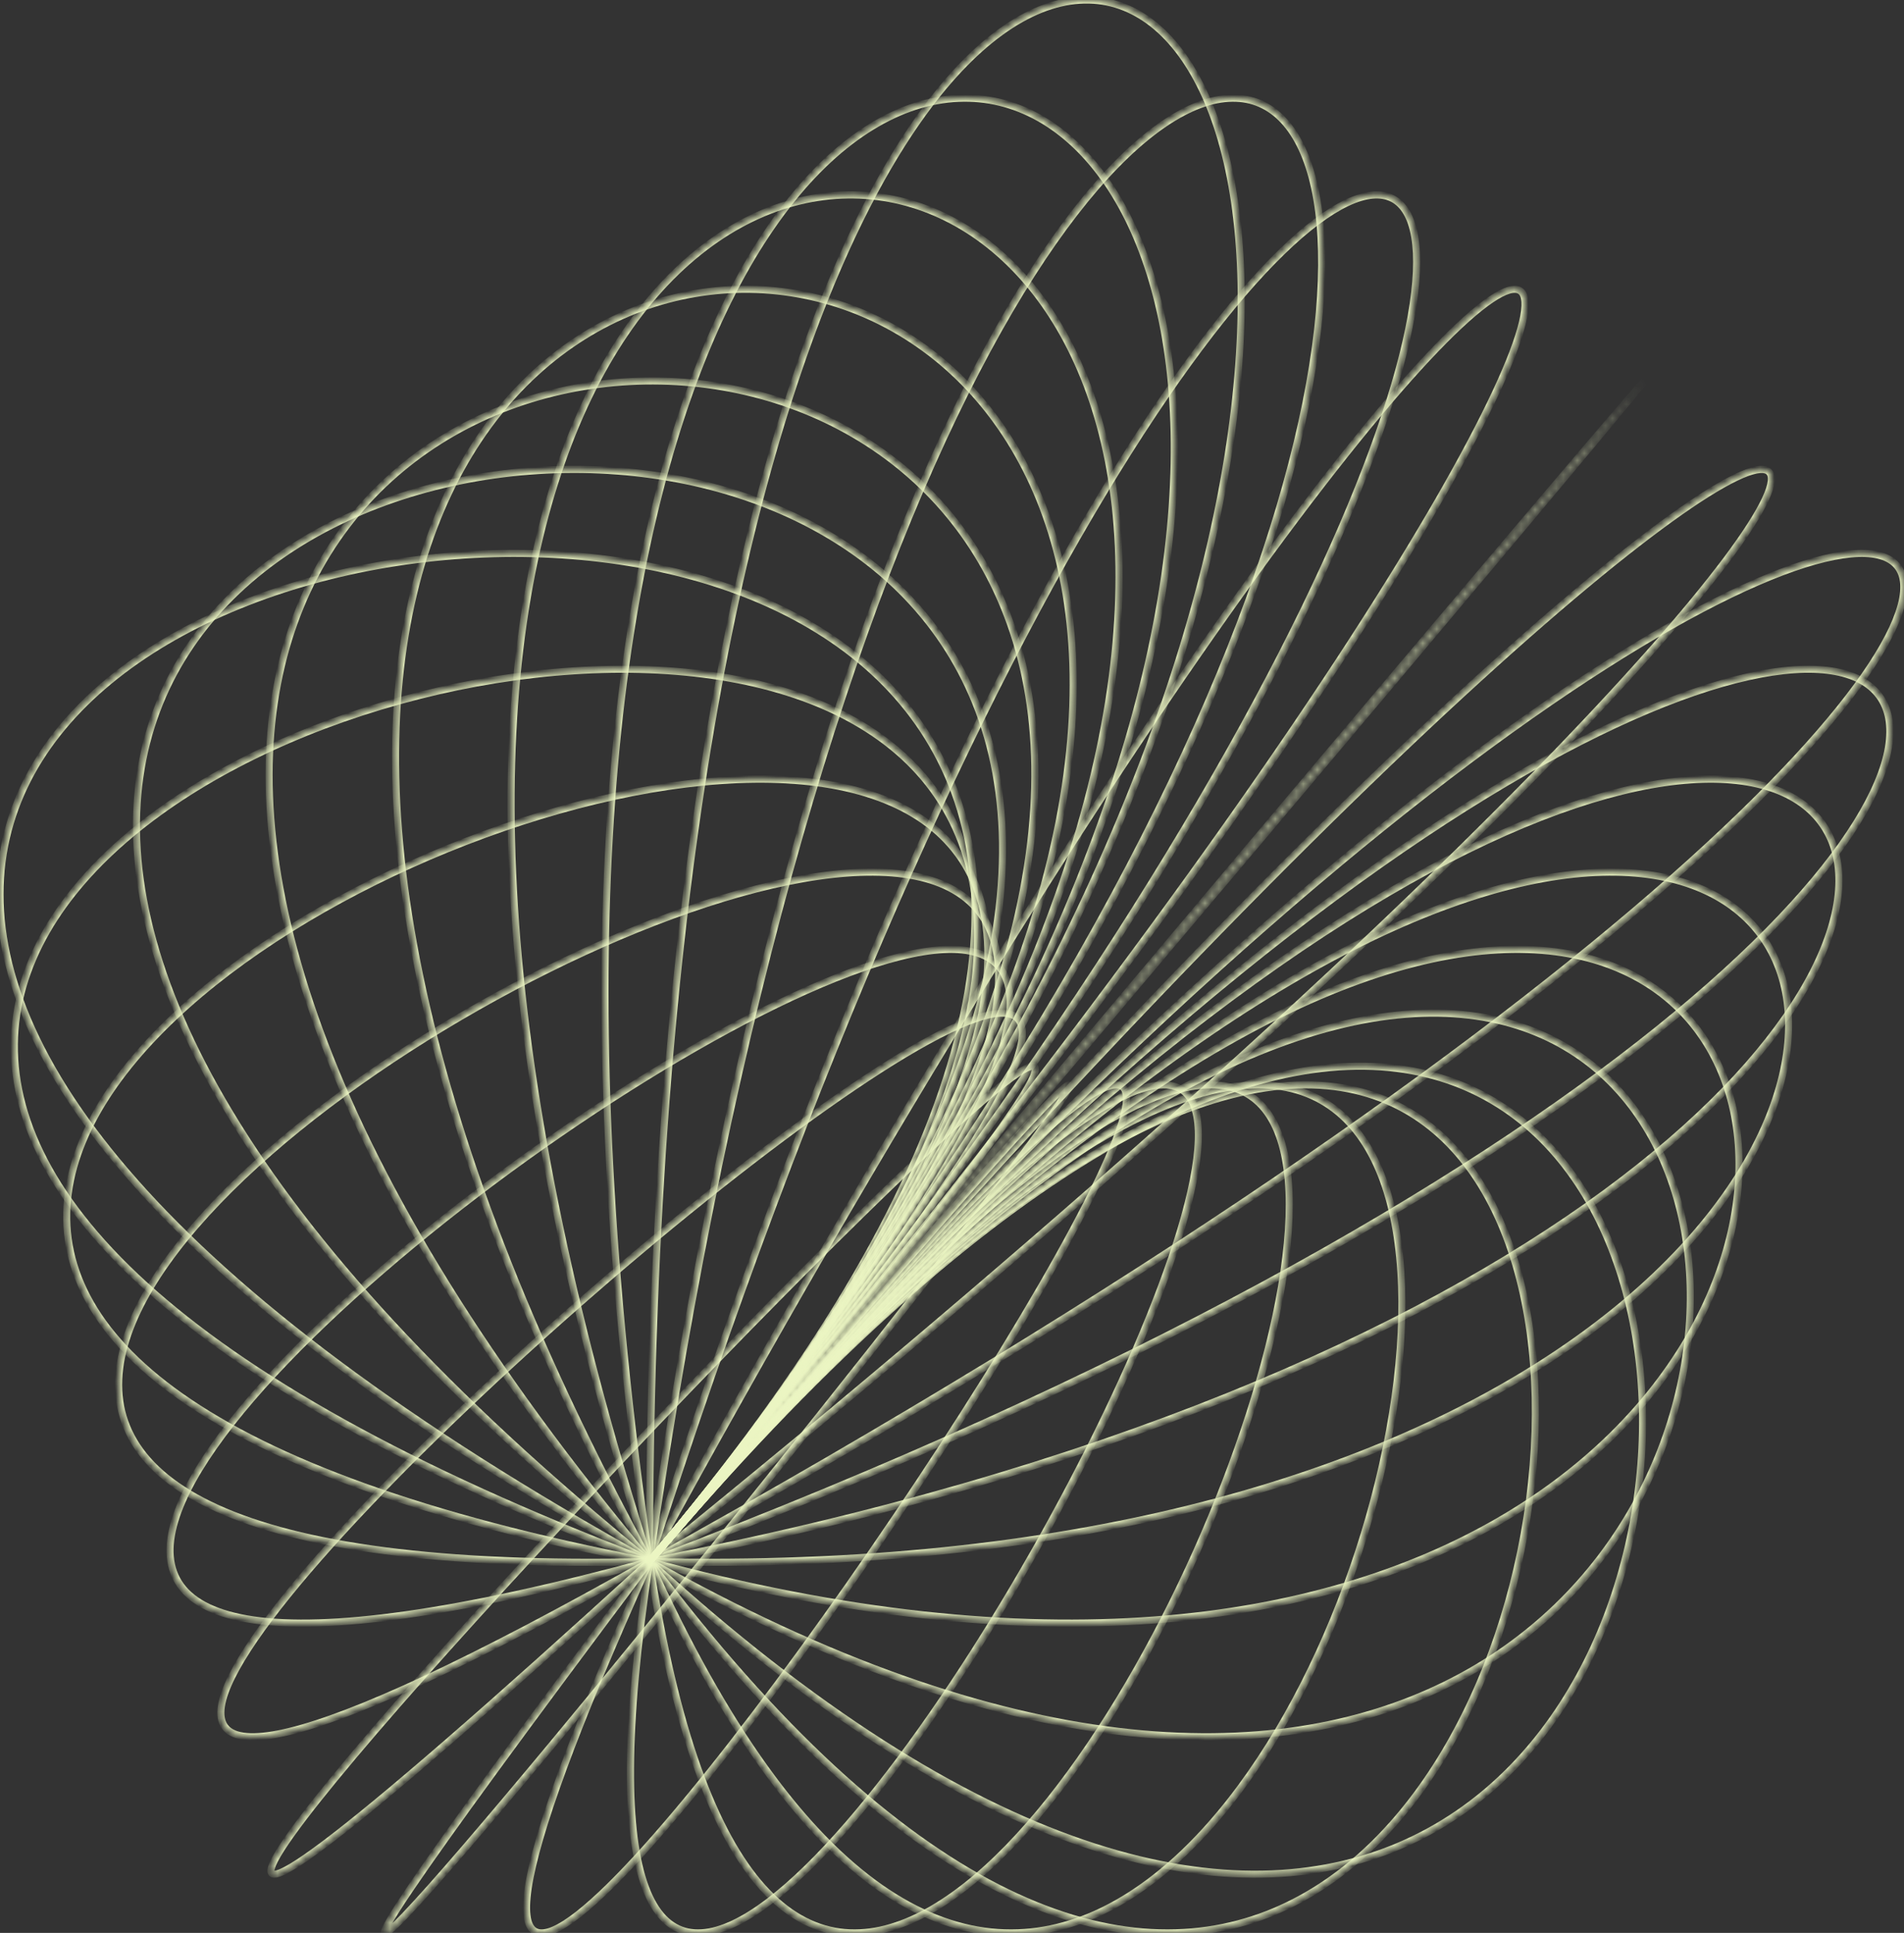 <svg width="271" height="275" viewBox="0 0 271 275" fill="none" xmlns="http://www.w3.org/2000/svg">
<rect x="0" y="0" width="271" height="275" fill="#333333" stroke="none"/>
<mask id="path-1-inside-1_1322_175533" fill="white">
<path d="M92.447 222.168C92.447 -138.946 281.938 -1.271 92.447 222.168V222.168Z"/>
</mask>
<path d="M92.947 222.168C92.947 131.923 104.788 72.895 119.554 38.599C126.939 21.446 135.036 10.528 142.704 4.965C146.534 2.187 150.239 0.757 153.685 0.532C157.125 0.307 160.341 1.279 163.212 3.365C168.975 7.552 173.383 16.261 175.225 28.834C177.064 41.387 176.332 57.713 171.901 77.011C163.04 115.604 139.398 166.033 92.066 221.845L92.829 222.491C140.242 166.583 163.972 116.013 172.876 77.235C177.327 57.847 178.076 41.394 176.214 28.689C174.356 16.003 169.881 6.974 163.8 2.556C160.75 0.34 157.305 -0.707 153.62 -0.466C149.942 -0.225 146.06 1.296 142.117 4.156C134.241 9.869 126.053 20.974 118.635 38.204C103.793 72.675 91.947 131.856 91.947 222.168L92.947 222.168Z" fill="#EBF5C2" mask="url(#path-1-inside-1_1322_175533)"/>
<mask id="path-3-inside-2_1322_175533" fill="white">
<path d="M92.447 222.168C139.467 -104.81 281.938 -1.271 92.447 222.168V222.168Z"/>
</mask>
<path d="M92.942 222.239C104.693 140.527 122.402 85.75 139.375 53.033C147.864 36.67 156.152 25.859 163.39 19.949C170.649 14.022 176.678 13.138 180.845 16.166C182.959 17.702 184.674 20.29 185.851 23.919C187.028 27.545 187.656 32.18 187.618 37.759C187.54 48.916 184.795 63.782 178.529 81.759C165.998 117.707 139.409 166.02 92.066 221.845L92.829 222.491C140.231 166.596 166.893 118.178 179.473 82.088C185.763 64.045 188.539 49.066 188.618 37.766C188.657 32.115 188.022 27.367 186.803 23.61C185.584 19.855 183.771 17.057 181.433 15.357C176.695 11.914 170.125 13.159 162.758 19.175C155.37 25.207 147.006 36.153 138.487 52.573C121.444 85.423 103.712 140.32 91.952 222.097L92.942 222.239Z" fill="#EBF5C2" mask="url(#path-3-inside-2_1322_175533)"/>
<mask id="path-5-inside-3_1322_175533" fill="white">
<path d="M92.447 222.168C186.487 -70.579 281.938 -1.271 92.447 222.168V222.168Z"/>
</mask>
<path d="M92.923 222.321C116.425 149.159 140.008 98.641 159.193 67.507C168.788 51.935 177.27 41.234 184.075 34.973C187.481 31.84 190.441 29.843 192.887 28.891C195.333 27.939 197.179 28.059 198.478 29.003C199.799 29.962 200.709 31.879 201.017 34.872C201.324 37.85 201.023 41.801 200.026 46.688C198.03 56.456 193.268 69.866 185.164 86.518C168.957 119.816 139.419 166.008 92.066 221.845L92.829 222.491C140.221 166.608 169.811 120.347 186.063 86.956C194.187 70.263 198.987 56.769 201.005 46.888C202.014 41.949 202.333 37.888 202.012 34.769C201.692 31.665 200.727 29.4 199.065 28.194C197.381 26.971 195.137 26.942 192.524 27.959C189.913 28.975 186.847 31.064 183.398 34.237C176.497 40.587 167.959 51.374 158.342 66.982C139.103 98.205 115.489 148.803 91.971 222.015L92.923 222.321Z" fill="#EBF5C2" mask="url(#path-5-inside-3_1322_175533)"/>
<mask id="path-7-inside-4_1322_175533" fill="white">
<path d="M92.447 222.168C233.508 -36.443 281.938 -1.271 92.447 222.168V222.168Z"/>
</mask>
<path d="M92.886 222.407C128.144 157.768 157.609 111.496 179.009 81.939C189.711 67.158 198.389 56.568 204.76 49.953C207.949 46.642 210.543 44.345 212.512 43.015C213.499 42.349 214.303 41.944 214.927 41.765C215.557 41.585 215.911 41.66 216.11 41.804C216.313 41.952 216.505 42.281 216.552 42.961C216.598 43.631 216.495 44.55 216.215 45.731C215.657 48.089 214.423 51.376 212.46 55.577C208.539 63.972 201.751 75.936 191.806 91.265C171.918 121.921 139.429 165.996 92.066 221.845L92.829 222.491C140.211 166.62 172.728 122.51 192.645 91.81C202.602 76.462 209.417 64.455 213.366 56C215.339 51.776 216.607 48.418 217.188 45.962C217.479 44.736 217.605 43.706 217.549 42.892C217.494 42.088 217.251 41.397 216.698 40.995C216.14 40.59 215.415 40.585 214.652 40.804C213.882 41.024 212.978 41.494 211.953 42.187C209.897 43.575 207.246 45.931 204.04 49.259C197.622 55.922 188.914 66.554 178.199 81.352C156.767 110.953 127.281 157.263 92.008 221.929L92.886 222.407Z" fill="#EBF5C2" mask="url(#path-7-inside-4_1322_175533)"/>
<mask id="path-9-inside-5_1322_175533" fill="white">
<path d="M92.447 222.168C280.528 -2.306 281.938 -1.271 92.447 222.168V222.168Z"/>
</mask>
<path d="M92.831 222.489C139.85 166.371 175.203 124.347 198.823 96.37C210.633 82.38 219.509 71.903 225.444 64.932C228.411 61.446 230.643 58.837 232.138 57.104C232.885 56.237 233.448 55.591 233.825 55.164C234.014 54.95 234.155 54.793 234.248 54.692C234.296 54.641 234.327 54.609 234.344 54.592C234.354 54.582 234.351 54.586 234.34 54.595C234.332 54.601 234.3 54.624 234.278 54.637C234.219 54.665 233.939 54.691 233.741 54.604C233.589 54.422 233.545 54.115 233.563 54.044C233.573 54.018 233.59 53.98 233.596 53.97C233.603 53.956 233.607 53.952 233.599 53.963C233.586 53.982 233.56 54.018 233.518 54.073C233.435 54.181 233.305 54.346 233.127 54.568C232.771 55.011 232.23 55.673 231.503 56.555C230.05 58.319 227.859 60.957 224.927 64.469C219.064 71.493 210.243 82.011 198.455 96.016C174.879 124.026 139.438 165.985 92.066 221.845L92.829 222.491C140.202 166.631 175.643 124.671 199.22 96.66C211.008 82.654 219.831 72.135 225.695 65.11C228.627 61.597 230.82 58.957 232.275 57.191C233.002 56.308 233.546 55.642 233.906 55.194C234.086 54.971 234.221 54.799 234.312 54.68C234.356 54.622 234.394 54.572 234.422 54.532C234.434 54.514 234.452 54.487 234.468 54.458C234.478 54.44 234.499 54.396 234.51 54.365C234.53 54.289 234.486 53.98 234.332 53.797C234.133 53.709 233.85 53.736 233.786 53.766C233.76 53.782 233.723 53.808 233.708 53.82C233.682 53.841 233.659 53.863 233.643 53.879C233.609 53.913 233.565 53.959 233.515 54.013C233.413 54.122 233.266 54.286 233.076 54.501C232.694 54.933 232.129 55.583 231.38 56.451C229.883 58.186 227.65 60.797 224.682 64.284C218.746 71.257 209.869 81.735 198.059 95.724C174.438 123.703 139.084 165.728 92.064 221.847L92.831 222.489Z" fill="#EBF5C2" mask="url(#path-9-inside-5_1322_175533)"/>
<mask id="path-11-inside-6_1322_175533" fill="white">
<path d="M92.447 222.168C327.548 31.925 281.938 -1.271 92.447 222.168V222.168Z"/>
</mask>
<path d="M92.762 222.557C151.547 174.988 192.793 137.229 218.635 110.838C231.554 97.644 240.631 87.282 246.126 79.95C248.871 76.288 250.738 73.361 251.739 71.203C252.238 70.128 252.539 69.209 252.61 68.465C252.68 67.724 252.525 67.042 251.963 66.633C251.435 66.248 250.694 66.222 249.888 66.377C249.061 66.536 248.047 66.909 246.86 67.478C244.483 68.619 241.322 70.592 237.417 73.409C229.601 79.047 218.742 88.11 205.109 100.785C177.842 126.138 139.448 165.974 92.066 221.845L92.829 222.491C140.192 166.643 178.558 126.838 205.79 101.518C219.408 88.856 230.233 79.825 238.002 74.221C241.888 71.417 244.994 69.483 247.293 68.38C248.444 67.828 249.37 67.495 250.077 67.359C250.804 67.219 251.191 67.307 251.375 67.441C251.525 67.551 251.669 67.792 251.614 68.371C251.559 68.948 251.313 69.747 250.832 70.782C249.875 72.845 248.058 75.706 245.326 79.35C239.869 86.632 230.826 96.958 217.92 110.138C192.113 136.495 150.898 174.227 92.133 221.779L92.762 222.557Z" fill="#EBF5C2" mask="url(#path-11-inside-6_1322_175533)"/>
<mask id="path-13-inside-7_1322_175533" fill="white">
<path d="M92.447 222.168C374.568 66.061 281.938 -1.271 92.447 222.168V222.168Z"/>
</mask>
<path d="M92.689 222.606C163.24 183.568 210.381 150.069 238.445 125.264C252.473 112.865 261.755 102.62 266.807 94.926C269.33 91.084 270.823 87.841 271.304 85.261C271.786 82.67 271.258 80.642 269.596 79.434C267.985 78.263 265.449 77.975 262.19 78.461C258.909 78.949 254.79 80.238 249.908 82.357C240.141 86.598 227.245 94.201 211.766 105.549C180.805 128.246 139.458 165.962 92.066 221.845L92.829 222.491C140.182 166.654 181.473 128.997 212.358 106.355C227.802 95.033 240.631 87.475 250.306 83.275C255.145 81.173 259.176 79.921 262.338 79.45C265.522 78.975 267.723 79.309 269.008 80.243C270.24 81.138 270.764 82.698 270.321 85.078C269.876 87.467 268.465 90.579 265.971 94.377C260.99 101.964 251.783 112.14 237.783 124.515C209.79 149.257 162.715 182.715 92.205 221.731L92.689 222.606Z" fill="#EBF5C2" mask="url(#path-13-inside-7_1322_175533)"/>
<mask id="path-15-inside-8_1322_175533" fill="white">
<path d="M92.447 222.168C369.678 117.125 281.938 -1.271 92.447 222.168V222.168Z"/>
</mask>
<path d="M92.624 222.636C161.965 196.362 208.513 169.244 236.365 146.821C250.287 135.613 259.559 125.561 264.665 117.356C267.217 113.255 268.743 109.591 269.275 106.459C269.806 103.322 269.345 100.68 267.87 98.689C266.396 96.701 263.974 95.448 260.76 94.954C257.548 94.462 253.505 94.721 248.709 95.792C239.115 97.935 226.41 103.351 211.113 112.706C180.515 131.422 139.462 165.957 92.066 221.845L92.829 222.491C140.178 166.659 181.152 132.204 211.635 113.559C226.88 104.235 239.48 98.878 248.927 96.768C253.651 95.713 257.561 95.475 260.609 95.943C263.654 96.41 265.798 97.573 267.066 99.285C268.333 100.994 268.79 103.336 268.289 106.291C267.787 109.252 266.328 112.791 263.816 116.828C258.792 124.901 249.614 134.871 235.737 146.042C207.991 168.38 161.545 195.452 92.27 221.7L92.624 222.636Z" fill="#EBF5C2" mask="url(#path-15-inside-8_1322_175533)"/>
<mask id="path-17-inside-9_1322_175533" fill="white">
<path d="M92.447 222.168C351.716 172.421 281.938 -1.271 92.447 222.168V222.168Z"/>
</mask>
<path d="M92.541 222.659C157.411 210.212 201.738 190.006 228.769 170.163C242.283 160.243 251.491 150.401 256.775 141.65C262.048 132.917 263.463 125.179 261.196 119.537C258.912 113.851 252.985 110.503 244.09 110.36C235.196 110.217 223.234 113.262 208.627 120.46C179.406 134.862 139.464 165.955 92.066 221.845L92.829 222.491C140.176 166.661 180.015 135.676 209.069 121.357C223.601 114.196 235.4 111.22 244.073 111.36C252.745 111.5 258.191 114.739 260.268 119.909C262.363 125.123 261.126 132.509 255.919 141.133C250.723 149.739 241.621 159.489 228.178 169.357C201.295 189.09 157.118 209.25 92.353 221.677L92.541 222.659Z" fill="#EBF5C2" mask="url(#path-17-inside-9_1322_175533)"/>
<mask id="path-19-inside-10_1322_175533" fill="white">
<path d="M92.447 222.168C333.754 227.716 281.938 -1.272 92.447 222.168V222.168Z"/>
</mask>
<path d="M92.436 222.668C152.838 224.057 194.951 210.77 221.171 193.505C234.28 184.873 243.424 175.241 248.885 165.945C254.343 156.654 256.14 147.665 254.484 140.348C252.823 133.007 247.699 127.419 239.489 124.961C231.303 122.509 220.078 123.173 206.152 128.214C178.3 138.297 139.464 165.955 92.066 221.844L92.829 222.491C140.176 166.661 178.876 139.152 206.493 129.155C220.302 124.156 231.294 123.551 239.202 125.919C247.086 128.279 251.932 133.599 253.509 140.569C255.092 147.564 253.396 156.292 248.023 165.438C242.653 174.579 233.627 184.106 220.621 192.67C194.61 209.797 152.711 223.053 92.459 221.668L92.436 222.668Z" fill="#EBF5C2" mask="url(#path-19-inside-10_1322_175533)"/>
<mask id="path-21-inside-11_1322_175533" fill="white">
<path d="M92.447 222.168C315.793 283.012 281.938 -1.271 92.447 222.168V222.168Z"/>
</mask>
<path d="M92.316 222.651C148.241 237.886 188.148 231.538 213.568 216.849C238.974 202.168 249.902 179.145 247.757 161.136C246.684 152.125 242.332 144.368 234.879 139.599C227.429 134.832 216.948 133.092 203.691 135.973C177.196 141.728 139.461 165.959 92.066 221.845L92.829 222.492C140.179 166.658 177.735 142.635 203.903 136.95C216.976 134.11 227.17 135.853 234.34 140.441C241.507 145.027 245.722 152.498 246.764 161.254C248.852 178.781 238.209 201.455 213.068 215.983C187.942 230.502 148.326 236.873 92.579 221.686L92.316 222.651Z" fill="#EBF5C2" mask="url(#path-21-inside-11_1322_175533)"/>
<mask id="path-23-inside-12_1322_175533" fill="white">
<path d="M92.447 222.168C297.831 338.214 281.938 -1.271 92.447 222.168V222.168Z"/>
</mask>
<path d="M92.201 222.604C143.626 251.66 181.326 252.27 205.961 240.153C230.587 228.04 242.026 203.27 241.025 181.872C240.524 171.171 236.909 161.278 230.237 154.231C223.554 147.175 213.842 143.013 201.243 143.725C188.658 144.435 173.209 150.004 154.995 162.363C136.778 174.723 115.772 193.892 92.066 221.845L92.829 222.492C116.496 194.585 137.437 175.485 155.557 163.19C173.68 150.893 188.955 145.42 201.299 144.723C213.628 144.027 223.046 148.092 229.511 154.919C235.985 161.756 239.534 171.403 240.026 181.919C241.011 202.957 229.757 227.335 205.52 239.255C181.293 251.171 143.96 250.7 92.693 221.733L92.201 222.604Z" fill="#EBF5C2" mask="url(#path-23-inside-12_1322_175533)"/>
<mask id="path-25-inside-13_1322_175533" fill="white">
<path d="M92.447 222.168C279.869 393.51 281.938 -1.271 92.447 222.168V222.168Z"/>
</mask>
<path d="M92.11 222.537C139.01 265.413 174.485 273.03 198.349 263.496C222.194 253.969 234.16 227.429 234.29 202.634C234.355 190.224 231.459 178.195 225.56 168.887C219.654 159.569 210.736 152.98 198.806 151.504C186.893 150.029 172.046 153.66 154.277 164.619C136.505 175.58 115.773 193.891 92.066 221.845L92.829 222.492C116.495 194.586 137.149 176.357 154.802 165.47C172.456 154.582 187.073 151.059 198.684 152.496C210.278 153.931 218.948 160.322 224.715 169.423C230.49 178.534 233.354 190.365 233.29 202.629C233.161 227.182 221.311 253.245 197.978 262.568C174.662 271.883 139.596 264.594 92.785 221.799L92.11 222.537Z" fill="#EBF5C2" mask="url(#path-25-inside-13_1322_175533)"/>
<mask id="path-27-inside-14_1322_175533" fill="white">
<path d="M92.447 222.168C237.739 415.609 281.938 -1.271 92.447 222.168V222.168Z"/>
</mask>
<path d="M92.047 222.468C110.234 246.682 126.87 261.39 141.706 268.987C156.555 276.592 169.609 277.075 180.57 272.821C191.516 268.573 200.303 259.629 206.693 248.511C213.085 237.39 217.1 224.059 218.488 210.971C219.875 197.886 218.64 185.006 214.492 174.794C210.342 164.574 203.252 156.986 192.932 154.62C182.633 152.259 169.244 155.129 152.547 165.526C135.843 175.927 115.77 193.894 92.066 221.845L92.829 222.491C116.497 194.582 136.494 176.7 153.075 166.375C169.663 156.046 182.774 153.317 192.709 155.594C202.622 157.867 209.499 165.157 213.566 175.17C217.635 185.19 218.869 197.895 217.494 210.866C216.119 223.833 212.141 237.026 205.826 248.012C199.511 259.001 190.878 267.748 180.209 271.888C169.555 276.023 156.799 275.593 142.162 268.097C127.511 260.594 110.984 246.015 92.847 221.868L92.047 222.468Z" fill="#EBF5C2" mask="url(#path-27-inside-14_1322_175533)"/>
<mask id="path-29-inside-15_1322_175533" fill="white">
<path d="M92.447 222.168C179.623 415.609 281.938 -1.271 92.447 222.168V222.168Z"/>
</mask>
<path d="M91.991 222.373C102.904 246.588 114.084 261.326 124.961 268.952C130.406 272.768 135.78 274.806 141.005 275.35C146.231 275.894 151.281 274.94 156.074 272.812C165.648 268.56 174.197 259.622 181.144 248.527C188.096 237.423 193.474 224.11 196.683 211.038C199.89 197.97 200.939 185.104 199.198 174.898C197.46 164.704 192.906 157.027 184.79 154.628C180.749 153.433 175.883 153.569 170.139 155.294C164.396 157.019 157.756 160.338 150.145 165.538C134.926 175.936 115.765 193.899 92.066 221.845L92.829 222.491C116.502 194.577 135.595 176.69 150.71 166.363C158.266 161.201 164.812 157.938 170.427 156.252C176.039 154.566 180.7 154.462 184.506 155.587C192.082 157.826 196.501 165.027 198.212 175.066C199.922 185.092 198.899 197.812 195.711 210.799C192.525 223.781 187.186 236.993 180.296 247.996C173.402 259.008 164.986 267.76 155.669 271.898C151.016 273.964 146.141 274.879 141.109 274.355C136.076 273.832 130.861 271.866 125.535 268.133C114.872 260.658 103.785 246.108 92.903 221.963L91.991 222.373Z" fill="#EBF5C2" mask="url(#path-29-inside-15_1322_175533)"/>
<mask id="path-31-inside-16_1322_175533" fill="white">
<path d="M92.447 222.168C121.506 415.609 281.938 -1.271 92.447 222.168V222.168Z"/>
</mask>
<path d="M91.953 222.242C93.772 234.353 96.108 244.093 98.847 251.759C101.585 259.423 104.734 265.037 108.191 268.877C111.654 272.723 115.433 274.795 119.407 275.348C123.375 275.9 127.479 274.929 131.584 272.798C135.687 270.669 139.814 267.371 143.848 263.229C147.884 259.086 151.838 254.087 155.594 248.542C163.107 237.453 169.845 224.156 174.87 211.098C179.893 198.045 183.217 185.199 183.88 175.014C184.212 169.924 183.881 165.464 182.742 161.966C181.6 158.46 179.63 155.878 176.667 154.645C173.718 153.419 169.893 153.575 165.132 155.303C160.367 157.032 154.608 160.355 147.742 165.552C134.008 175.947 115.761 193.904 92.066 221.845L92.829 222.491C116.506 194.572 134.697 176.679 148.345 166.349C155.17 161.184 160.839 157.925 165.473 156.243C170.111 154.56 173.656 154.476 176.283 155.569C178.897 156.656 180.709 158.953 181.791 162.275C182.876 165.606 183.21 169.924 182.883 174.949C182.228 184.996 178.94 197.737 173.937 210.739C168.935 223.736 162.231 236.963 154.767 247.981C151.035 253.49 147.117 258.44 143.132 262.531C139.145 266.625 135.102 269.846 131.123 271.911C127.145 273.975 123.252 274.873 119.545 274.357C115.844 273.843 112.269 271.912 108.934 268.208C105.593 264.497 102.501 259.014 99.789 251.423C97.078 243.835 94.755 234.163 92.942 222.094L91.953 222.242Z" fill="#EBF5C2" mask="url(#path-31-inside-16_1322_175533)"/>
<mask id="path-33-inside-17_1322_175533" fill="white">
<path d="M92.447 222.168C63.388 415.609 281.938 -1.271 92.447 222.168V222.168Z"/>
</mask>
<path d="M91.952 222.094C90.134 234.198 89.282 243.929 89.24 251.589C89.219 255.419 89.4 258.736 89.767 261.575C90.133 264.414 90.684 266.784 91.408 268.717C92.131 270.65 93.031 272.16 94.101 273.261C95.176 274.368 96.416 275.054 97.792 275.342C99.163 275.629 100.642 275.516 102.197 275.071C103.751 274.625 105.392 273.844 107.1 272.779C110.512 270.649 114.233 267.355 118.102 263.222C121.974 259.086 126.008 254.094 130.044 248.556C138.117 237.479 146.213 224.196 153.052 211.151C159.889 198.108 165.481 185.284 168.536 175.126C170.062 170.05 170.964 165.613 171.06 162.134C171.108 160.395 170.955 158.871 170.563 157.619C170.171 156.363 169.529 155.357 168.589 154.698C167.647 154.037 166.46 153.762 165.05 153.867C163.647 153.971 162.005 154.451 160.113 155.319C156.332 157.052 151.457 160.377 145.336 165.569C133.089 175.959 115.757 193.908 92.065 221.845L92.828 222.491C116.509 194.568 133.799 176.668 145.983 166.332C152.078 161.161 156.871 157.905 160.53 156.228C162.359 155.389 163.881 154.957 165.124 154.864C166.361 154.772 167.304 155.018 168.015 155.516C168.728 156.016 169.263 156.81 169.609 157.918C169.957 159.029 170.107 160.432 170.06 162.107C169.968 165.457 169.094 169.797 167.578 174.838C164.549 184.912 158.988 197.674 152.166 210.686C145.346 223.696 137.275 236.936 129.236 247.967C125.217 253.482 121.209 258.44 117.372 262.539C113.532 266.64 109.879 269.866 106.57 271.93C104.917 272.962 103.361 273.697 101.922 274.109C100.483 274.522 99.172 274.61 97.997 274.363C96.827 274.118 95.763 273.536 94.818 272.564C93.87 271.588 93.034 270.209 92.344 268.367C91.655 266.525 91.118 264.234 90.758 261.447C90.399 258.662 90.219 255.391 90.24 251.594C90.281 243.999 91.127 234.318 92.941 222.242L91.952 222.094Z" fill="#EBF5C2" mask="url(#path-33-inside-17_1322_175533)"/>
<mask id="path-35-inside-18_1322_175533" fill="white">
<path d="M92.446 222.168C5.271 415.609 281.937 -1.271 92.446 222.168V222.168Z"/>
</mask>
<path d="M91.99 221.963C86.539 234.059 82.507 243.776 79.693 251.418C78.286 255.24 77.182 258.545 76.358 261.371C75.534 264.196 74.987 266.55 74.695 268.467C74.549 269.426 74.467 270.28 74.446 271.032C74.426 271.783 74.468 272.441 74.574 273.005C74.68 273.568 74.853 274.053 75.108 274.445C75.236 274.641 75.384 274.815 75.554 274.962C75.724 275.108 75.912 275.226 76.117 275.313C76.527 275.487 76.982 275.532 77.458 275.479C77.933 275.427 78.442 275.278 78.976 275.05C79.512 274.822 80.085 274.512 80.692 274.127C81.299 273.742 81.945 273.28 82.624 272.748C83.984 271.685 85.49 270.332 87.118 268.732C88.747 267.131 90.502 265.279 92.356 263.214C96.064 259.086 100.178 254.102 104.494 248.569C113.127 237.503 122.58 224.231 131.231 211.195C139.882 198.16 147.737 185.353 153.173 175.218C155.891 170.152 158.01 165.742 159.321 162.299C159.976 160.578 160.436 159.083 160.665 157.86C160.779 157.248 160.838 156.693 160.831 156.205C160.824 155.719 160.752 155.276 160.585 154.903C160.501 154.715 160.392 154.542 160.253 154.393C160.114 154.243 159.951 154.122 159.765 154.032C159.394 153.853 158.965 153.812 158.507 153.869C158.049 153.926 157.537 154.083 156.974 154.328C156.408 154.573 155.776 154.913 155.077 155.348C153.678 156.219 151.984 157.484 149.972 159.176C147.958 160.869 145.619 162.995 142.928 165.591C137.547 170.783 130.753 177.863 122.345 187.136C113.936 196.409 103.91 207.877 92.065 221.845L92.827 222.491C104.668 208.529 114.687 197.07 123.086 187.807C131.486 178.544 138.263 171.481 143.622 166.31C146.302 163.725 148.624 161.615 150.616 159.941C152.608 158.266 154.262 157.033 155.605 156.198C156.276 155.78 156.863 155.466 157.372 155.245C157.882 155.024 158.298 154.903 158.63 154.862C158.962 154.821 159.183 154.861 159.33 154.932C159.403 154.968 159.465 155.014 159.52 155.073C159.575 155.132 159.627 155.209 159.672 155.311C159.765 155.518 159.825 155.814 159.831 156.219C159.837 156.621 159.788 157.107 159.682 157.677C159.468 158.817 159.032 160.249 158.387 161.943C157.098 165.328 155.001 169.695 152.292 174.745C146.876 184.843 139.039 197.622 130.398 210.642C121.758 223.661 112.32 236.912 103.706 247.954C99.399 253.475 95.3 258.44 91.612 262.546C89.768 264.599 88.028 266.436 86.418 268.018C84.806 269.602 83.328 270.927 82.008 271.961C81.348 272.477 80.73 272.919 80.157 273.282C79.583 273.646 79.058 273.929 78.585 274.13C78.11 274.332 77.699 274.447 77.349 274.485C77.001 274.524 76.726 274.485 76.508 274.392C76.399 274.346 76.299 274.284 76.207 274.205C76.115 274.125 76.027 274.025 75.946 273.9C75.783 273.648 75.646 273.296 75.556 272.82C75.467 272.345 75.427 271.762 75.446 271.059C75.465 270.358 75.543 269.546 75.684 268.617C75.966 266.759 76.501 264.451 77.318 261.651C78.134 258.853 79.23 255.57 80.631 251.764C83.434 244.152 87.456 234.457 92.902 222.373L91.99 221.963Z" fill="#EBF5C2" mask="url(#path-35-inside-18_1322_175533)"/>
<mask id="path-37-inside-19_1322_175533" fill="white">
<path d="M92.446 222.168C-52.846 415.609 281.937 -1.271 92.446 222.168V222.168Z"/>
</mask>
<path d="M92.046 221.868C82.964 233.959 75.757 243.667 70.18 251.296C67.392 255.111 65.01 258.407 63.006 261.221C61.001 264.035 59.372 266.37 58.089 268.261C57.448 269.207 56.892 270.043 56.419 270.774C55.946 271.504 55.554 272.131 55.241 272.657C55.084 272.921 54.946 273.16 54.828 273.375C54.709 273.591 54.608 273.784 54.525 273.955C54.484 274.041 54.447 274.122 54.414 274.198C54.381 274.274 54.352 274.346 54.328 274.414C54.304 274.482 54.282 274.549 54.266 274.614C54.259 274.645 54.25 274.684 54.245 274.714C54.24 274.745 54.235 274.789 54.232 274.819C54.23 274.852 54.231 274.904 54.233 274.938C54.236 274.976 54.248 275.041 54.259 275.08C54.274 275.123 54.31 275.201 54.336 275.243C54.369 275.288 54.44 275.36 54.484 275.394C54.531 275.424 54.62 275.465 54.67 275.48C54.716 275.491 54.795 275.5 54.838 275.5C54.876 275.499 54.936 275.492 54.971 275.485C55.002 275.478 55.049 275.465 55.079 275.454C55.107 275.444 55.146 275.429 55.174 275.416C55.201 275.404 55.235 275.386 55.263 275.372C55.32 275.34 55.378 275.304 55.437 275.265C55.495 275.226 55.557 275.182 55.62 275.134C55.684 275.086 55.75 275.033 55.819 274.976C55.958 274.862 56.111 274.728 56.277 274.576C56.444 274.424 56.625 274.253 56.819 274.063C57.209 273.683 57.657 273.227 58.16 272.7C59.164 271.645 60.391 270.301 61.809 268.707C63.227 267.113 64.838 265.266 66.61 263.206C70.155 259.086 74.348 254.109 78.945 248.581C88.138 237.525 98.947 224.261 109.41 211.232C119.873 198.202 129.992 185.407 137.804 175.287C141.71 170.228 145.041 165.835 147.551 162.416C148.806 160.707 149.857 159.239 150.672 158.051C151.08 157.458 151.43 156.932 151.718 156.481C151.862 156.255 151.991 156.047 152.104 155.858C152.217 155.668 152.315 155.496 152.397 155.342C152.438 155.265 152.475 155.192 152.509 155.122C152.542 155.053 152.572 154.987 152.598 154.924C152.624 154.862 152.647 154.8 152.666 154.74C152.675 154.712 152.685 154.676 152.691 154.648C152.698 154.619 152.706 154.578 152.71 154.55C152.714 154.518 152.717 154.469 152.717 154.436C152.717 154.399 152.71 154.334 152.702 154.295C152.69 154.25 152.658 154.167 152.633 154.121C152.601 154.072 152.527 153.991 152.479 153.953C152.429 153.92 152.332 153.877 152.279 153.862C152.231 153.852 152.15 153.845 152.106 153.846C152.069 153.849 152.01 153.858 151.975 153.866C151.945 153.874 151.9 153.888 151.871 153.899C151.844 153.909 151.807 153.926 151.779 153.939C151.753 153.952 151.72 153.97 151.693 153.985C151.636 154.017 151.578 154.054 151.519 154.095C151.459 154.136 151.396 154.182 151.33 154.233C151.264 154.284 151.194 154.34 151.12 154.402C150.972 154.525 150.807 154.67 150.623 154.838C150.439 155.006 150.235 155.198 150.013 155.414C149.567 155.845 149.04 156.375 148.429 157.007C147.818 157.639 147.122 158.374 146.336 159.218C144.765 160.904 142.836 163.025 140.518 165.617C135.883 170.802 129.691 177.876 121.698 187.145C113.704 196.414 103.908 207.879 92.064 221.845L92.827 222.491C104.67 208.527 114.464 197.065 122.455 187.798C130.447 178.531 136.634 171.462 141.264 166.284C143.578 163.695 145.503 161.579 147.068 159.899C147.85 159.059 148.542 158.328 149.148 157.702C149.754 157.075 150.273 156.554 150.708 156.132C150.926 155.922 151.122 155.737 151.297 155.576C151.473 155.416 151.627 155.281 151.759 155.171C151.826 155.116 151.886 155.068 151.941 155.025C151.995 154.983 152.044 154.948 152.086 154.919C152.128 154.89 152.162 154.869 152.188 154.854C152.202 154.846 152.208 154.843 152.218 154.837C152.228 154.833 152.225 154.834 152.23 154.832C152.232 154.831 152.217 154.836 152.214 154.837C152.207 154.838 152.172 154.843 152.158 154.845C152.137 154.845 152.076 154.84 152.047 154.834C152.011 154.824 151.931 154.787 151.894 154.764C151.86 154.736 151.797 154.667 151.774 154.634C151.758 154.603 151.733 154.538 151.726 154.513C151.723 154.495 151.718 154.453 151.717 154.442C151.718 154.436 151.719 154.415 151.719 154.415C151.719 154.417 151.72 154.41 151.718 154.418C151.716 154.427 151.715 154.43 151.711 154.443C151.704 154.467 151.692 154.499 151.675 154.541C151.657 154.583 151.635 154.631 151.608 154.687C151.582 154.743 151.55 154.804 151.514 154.872C151.442 155.008 151.352 155.166 151.245 155.345C151.138 155.524 151.015 155.724 150.875 155.943C150.595 156.382 150.252 156.898 149.848 157.485C149.04 158.661 147.996 160.12 146.745 161.825C144.242 165.234 140.917 169.62 137.013 174.676C129.206 184.789 119.091 197.579 108.63 210.605C98.17 223.631 87.364 236.891 78.176 247.942C73.581 253.467 69.392 258.44 65.852 262.554C64.082 264.611 62.475 266.453 61.062 268.043C59.648 269.632 58.429 270.967 57.436 272.01C56.939 272.531 56.5 272.978 56.121 273.347C55.932 273.531 55.759 273.695 55.602 273.838C55.445 273.982 55.306 274.104 55.184 274.204C55.123 274.254 55.067 274.298 55.016 274.337C54.965 274.376 54.92 274.408 54.881 274.434C54.841 274.46 54.81 274.479 54.786 274.493C54.772 274.5 54.768 274.502 54.758 274.507C54.749 274.511 54.754 274.509 54.749 274.51C54.747 274.511 54.764 274.507 54.767 274.506C54.774 274.505 54.808 274.501 54.822 274.5C54.841 274.501 54.898 274.507 54.924 274.513C54.954 274.522 55.026 274.555 55.057 274.575C55.087 274.598 55.145 274.657 55.166 274.685C55.181 274.711 55.209 274.77 55.217 274.791C55.221 274.809 55.228 274.848 55.23 274.859C55.23 274.865 55.23 274.886 55.23 274.886C55.23 274.883 55.229 274.891 55.231 274.883C55.232 274.873 55.233 274.87 55.237 274.856C55.243 274.831 55.253 274.797 55.269 274.752C55.285 274.707 55.306 274.654 55.333 274.593C55.359 274.533 55.39 274.465 55.426 274.39C55.499 274.239 55.591 274.062 55.703 273.858C55.816 273.654 55.948 273.425 56.1 273.169C56.405 272.656 56.79 272.041 57.258 271.318C57.727 270.594 58.278 269.764 58.917 268.823C60.194 266.939 61.818 264.612 63.82 261.801C65.822 258.991 68.201 255.699 70.988 251.886C76.561 244.261 83.766 234.557 92.845 222.468L92.046 221.868Z" fill="#EBF5C2" mask="url(#path-37-inside-19_1322_175533)"/>
<mask id="path-39-inside-20_1322_175533" fill="white">
<path d="M92.447 222.168C-94.975 393.51 281.938 -1.271 92.447 222.168V222.168Z"/>
</mask>
<path d="M92.109 221.799C80.398 232.506 70.892 241.001 63.315 247.572C59.527 250.858 56.221 253.662 53.364 256.021C50.507 258.381 48.1 260.294 46.107 261.799C45.111 262.551 44.219 263.199 43.428 263.75C42.636 264.301 41.947 264.753 41.354 265.11C41.058 265.289 40.787 265.444 40.541 265.575C40.294 265.707 40.074 265.815 39.879 265.9C39.684 265.985 39.517 266.047 39.378 266.087C39.309 266.107 39.248 266.121 39.196 266.131C39.143 266.141 39.1 266.146 39.066 266.147C39.032 266.149 39.011 266.147 38.998 266.145C38.987 266.143 38.987 266.142 38.995 266.145C39.004 266.15 39.018 266.158 39.033 266.172C39.047 266.186 39.056 266.2 39.062 266.21C39.066 266.22 39.066 266.222 39.064 266.213C39.062 266.204 39.06 266.185 39.061 266.155C39.061 266.124 39.065 266.086 39.073 266.037C39.081 265.989 39.093 265.934 39.11 265.87C39.145 265.743 39.198 265.592 39.272 265.416C39.346 265.24 39.439 265.044 39.551 264.827C39.777 264.391 40.076 263.882 40.447 263.301C41.189 262.139 42.207 260.709 43.471 259.045C44.734 257.382 46.239 255.49 47.95 253.405C51.374 249.235 55.623 244.298 60.421 238.882C70.019 228.05 81.809 215.31 93.584 202.977C105.36 190.643 117.117 178.718 126.649 169.515C131.415 164.913 135.621 160.994 138.992 158.046C140.678 156.572 142.152 155.344 143.381 154.395C143.995 153.921 144.546 153.519 145.029 153.191C145.271 153.028 145.494 152.883 145.7 152.759C145.906 152.634 146.092 152.53 146.258 152.446C146.424 152.362 146.567 152.3 146.686 152.258C146.745 152.237 146.797 152.222 146.841 152.211C146.886 152.2 146.92 152.194 146.946 152.192C146.972 152.19 146.986 152.191 146.989 152.191C146.992 152.191 146.982 152.191 146.965 152.183C146.946 152.174 146.925 152.16 146.905 152.14C146.885 152.12 146.874 152.1 146.868 152.087C146.863 152.076 146.864 152.073 146.866 152.084C146.867 152.096 146.869 152.118 146.867 152.152C146.865 152.186 146.86 152.23 146.85 152.284C146.839 152.338 146.825 152.399 146.805 152.47C146.764 152.611 146.704 152.78 146.62 152.979C146.537 153.178 146.433 153.402 146.305 153.654C146.05 154.157 145.708 154.761 145.272 155.471C144.836 156.181 144.309 156.993 143.686 157.913C142.439 159.753 140.81 162.017 138.764 164.745C134.673 170.199 128.92 177.491 121.228 186.913C113.536 196.334 103.907 207.882 92.066 221.845L92.828 222.492C104.673 208.525 114.305 196.973 122.002 187.545C129.699 178.119 135.461 170.814 139.564 165.345C141.616 162.61 143.254 160.331 144.513 158.474C145.143 157.545 145.679 156.72 146.124 155.994C146.569 155.27 146.926 154.641 147.197 154.106C147.333 153.838 147.448 153.591 147.543 153.366C147.637 153.141 147.712 152.934 147.766 152.744C147.793 152.65 147.816 152.558 147.832 152.469C147.849 152.38 147.86 152.293 147.865 152.208C147.87 152.122 147.868 152.036 147.856 151.95C147.845 151.864 147.823 151.775 147.785 151.688C147.746 151.6 147.693 151.516 147.621 151.442C147.549 151.368 147.465 151.311 147.375 151.271C147.286 151.231 147.196 151.209 147.109 151.198C147.022 151.188 146.936 151.189 146.854 151.196C146.771 151.204 146.688 151.219 146.606 151.239C146.523 151.259 146.439 151.285 146.353 151.315C146.183 151.375 146 151.456 145.807 151.554C145.613 151.652 145.404 151.769 145.182 151.904C144.959 152.039 144.721 152.192 144.468 152.363C143.963 152.705 143.395 153.121 142.77 153.604C141.519 154.569 140.029 155.812 138.334 157.293C134.945 160.257 130.726 164.188 125.954 168.795C116.41 178.011 104.643 189.946 92.861 202.286C81.079 214.627 69.28 227.375 59.673 238.219C54.869 243.64 50.612 248.588 47.177 252.771C45.46 254.862 43.948 256.764 42.675 258.44C41.403 260.115 40.367 261.569 39.604 262.763C39.223 263.36 38.907 263.897 38.663 264.367C38.542 264.602 38.437 264.823 38.35 265.029C38.264 265.233 38.195 265.427 38.146 265.607C38.121 265.698 38.101 265.786 38.087 265.873C38.072 265.959 38.063 266.046 38.061 266.131C38.059 266.216 38.064 266.304 38.08 266.39C38.095 266.477 38.122 266.566 38.164 266.652C38.207 266.739 38.264 266.819 38.337 266.89C38.409 266.96 38.492 267.015 38.58 267.055C38.667 267.095 38.757 267.119 38.845 267.133C38.933 267.147 39.022 267.15 39.11 267.146C39.198 267.142 39.287 267.131 39.377 267.114C39.468 267.098 39.561 267.075 39.657 267.047C39.848 266.992 40.056 266.914 40.279 266.816C40.504 266.718 40.748 266.599 41.012 266.457C41.276 266.316 41.563 266.153 41.871 265.967C42.487 265.595 43.195 265.131 43.999 264.571C44.803 264.011 45.706 263.355 46.71 262.597C48.717 261.081 51.137 259.158 54.001 256.793C56.866 254.427 60.177 251.617 63.97 248.328C71.555 241.749 81.068 233.248 92.784 222.537L92.109 221.799Z" fill="#EBF5C2" mask="url(#path-39-inside-20_1322_175533)"/>
<mask id="path-41-inside-21_1322_175533" fill="white">
<path d="M92.448 222.168C-112.936 338.214 281.938 -1.271 92.448 222.168V222.168Z"/>
</mask>
<path d="M92.201 221.733C79.372 228.982 68.892 234.449 60.471 238.384C56.261 240.352 52.568 241.936 49.355 243.167C46.142 244.4 43.414 245.278 41.133 245.836C38.849 246.395 37.032 246.629 35.635 246.586C34.937 246.565 34.355 246.474 33.875 246.327C33.397 246.18 33.027 245.978 32.746 245.735C32.467 245.494 32.264 245.201 32.13 244.854C31.995 244.504 31.927 244.088 31.934 243.598C31.942 243.109 32.026 242.553 32.189 241.933C32.352 241.313 32.592 240.635 32.908 239.902C33.54 238.434 34.469 236.761 35.664 234.912C36.859 233.064 38.316 231.048 39.999 228.894C43.367 224.585 47.635 219.736 52.517 214.595C62.281 204.312 74.484 192.875 86.814 182.275C99.145 171.674 111.593 161.917 121.846 154.989C126.974 151.525 131.541 148.776 135.263 146.983C137.125 146.086 138.763 145.434 140.146 145.05C140.837 144.858 141.458 144.734 142.007 144.679C142.557 144.624 143.024 144.638 143.41 144.714C143.795 144.79 144.094 144.925 144.322 145.108C144.547 145.288 144.724 145.532 144.843 145.858C144.964 146.189 145.028 146.61 145.015 147.14C145.001 147.669 144.909 148.293 144.727 149.02C144.364 150.477 143.652 152.309 142.542 154.554C141.433 156.797 139.933 159.438 138.005 162.511C134.147 168.656 128.584 176.507 121.022 186.316C113.461 196.124 103.906 207.884 92.066 221.845L92.829 222.492C104.675 208.523 114.241 196.75 121.814 186.927C129.386 177.104 134.971 169.225 138.852 163.042C140.792 159.951 142.31 157.279 143.438 154.998C144.565 152.718 145.311 150.815 145.698 149.262C145.892 148.485 145.998 147.786 146.014 147.166C146.031 146.546 145.957 145.993 145.782 145.514C145.605 145.031 145.327 144.631 144.947 144.327C144.57 144.025 144.114 143.833 143.603 143.733C143.095 143.633 142.525 143.622 141.907 143.684C141.288 143.746 140.61 143.883 139.879 144.086C138.418 144.492 136.721 145.171 134.829 146.082C131.045 147.905 126.433 150.684 121.286 154.161C110.99 161.117 98.51 170.9 86.162 181.517C73.812 192.134 61.584 203.593 51.792 213.906C46.896 219.062 42.605 223.936 39.211 228.278C37.514 230.449 36.039 232.49 34.825 234.369C33.61 236.246 32.651 237.97 31.989 239.506C31.658 240.275 31.4 241.001 31.221 241.679C31.043 242.357 30.944 242.994 30.934 243.583C30.925 244.172 31.006 244.72 31.197 245.214C31.388 245.71 31.685 246.14 32.092 246.491C32.496 246.841 32.996 247.103 33.582 247.283C34.166 247.462 34.841 247.562 35.604 247.586C37.127 247.633 39.041 247.378 41.371 246.807C43.705 246.236 46.474 245.343 49.713 244.101C52.953 242.859 56.669 241.265 60.895 239.29C69.346 235.34 79.85 229.86 92.694 222.604L92.201 221.733Z" fill="#EBF5C2" mask="url(#path-41-inside-21_1322_175533)"/>
<mask id="path-43-inside-22_1322_175533" fill="white">
<path d="M92.447 222.168C-130.899 283.012 281.938 -1.271 92.447 222.168V222.168Z"/>
</mask>
<path d="M92.315 221.686C78.369 225.485 66.916 227.935 57.652 229.245C48.383 230.557 41.328 230.725 36.166 229.978C30.995 229.229 27.806 227.574 26.151 225.319C24.508 223.08 24.291 220.126 25.349 216.558C26.409 212.988 28.73 208.876 32.047 204.424C35.359 199.977 39.646 195.216 44.61 190.349C54.539 180.614 67.152 170.478 80.035 161.607C92.919 152.735 106.055 145.141 117.025 140.48C122.512 138.15 127.437 136.561 131.507 135.908C133.541 135.581 135.348 135.49 136.897 135.65C138.445 135.81 139.718 136.219 140.703 136.877C141.681 137.53 142.399 138.444 142.826 139.66C143.255 140.885 143.394 142.435 143.176 144.354C142.958 146.273 142.385 148.542 141.41 151.192C140.435 153.841 139.062 156.86 137.249 160.278C129.992 173.959 115.746 193.922 92.065 221.845L92.828 222.492C116.52 194.555 130.824 174.525 138.132 160.747C139.961 157.3 141.355 154.238 142.349 151.537C143.342 148.837 143.94 146.488 144.169 144.467C144.399 142.447 144.263 140.737 143.769 139.33C143.273 137.914 142.421 136.822 141.258 136.045C140.101 135.273 138.66 134.827 137 134.655C135.339 134.484 133.44 134.584 131.348 134.92C127.167 135.592 122.158 137.213 116.634 139.56C105.582 144.255 92.386 151.888 79.468 160.783C66.548 169.68 53.888 179.852 43.91 189.635C38.921 194.526 34.597 199.326 31.244 203.826C27.896 208.321 25.498 212.542 24.391 216.274C23.282 220.008 23.448 223.325 25.345 225.911C27.23 228.48 30.737 230.202 36.023 230.968C41.317 231.734 48.479 231.553 57.792 230.236C67.111 228.917 78.606 226.457 92.578 222.651L92.315 221.686Z" fill="#EBF5C2" mask="url(#path-43-inside-22_1322_175533)"/>
<mask id="path-45-inside-23_1322_175533" fill="white">
<path d="M92.447 222.168C-148.86 227.716 281.938 -1.272 92.447 222.168V222.168Z"/>
</mask>
<path d="M92.435 221.668C77.371 222.014 64.941 221.445 54.827 220.132C44.71 218.818 36.926 216.761 31.144 214.141C25.362 211.521 21.609 208.351 19.508 204.825C17.412 201.307 16.93 197.384 17.782 193.187C18.637 188.979 20.834 184.5 24.094 179.912C27.352 175.327 31.658 170.654 36.703 166.061C46.795 156.876 59.817 148.041 73.25 140.9C86.686 133.759 100.507 128.326 112.194 125.929C118.038 124.731 123.327 124.296 127.756 124.773C132.188 125.251 135.716 126.636 138.1 129.037C140.473 131.428 141.776 134.889 141.634 139.657C141.491 144.436 139.897 150.503 136.498 158.038C129.7 173.108 115.742 193.926 92.065 221.844L92.828 222.491C116.524 194.549 130.554 173.647 137.41 158.449C140.837 150.851 142.486 144.649 142.633 139.687C142.781 134.713 141.42 130.962 138.809 128.332C136.208 125.713 132.429 124.271 127.863 123.779C123.296 123.286 117.897 123.739 111.993 124.95C100.184 127.372 86.27 132.847 72.781 140.017C59.289 147.189 46.196 156.07 36.03 165.322C30.948 169.948 26.589 174.674 23.279 179.333C19.97 183.988 17.694 188.597 16.802 192.988C15.909 197.389 16.407 201.573 18.649 205.337C20.886 209.092 24.828 212.377 30.731 215.052C36.633 217.726 44.522 219.802 54.698 221.123C64.876 222.445 77.359 223.015 92.458 222.668L92.435 221.668Z" fill="#EBF5C2" mask="url(#path-45-inside-23_1322_175533)"/>
<mask id="path-47-inside-24_1322_175533" fill="white">
<path d="M92.447 222.168C-166.822 172.421 281.938 -1.271 92.447 222.168V222.168Z"/>
</mask>
<path d="M92.541 221.677C60.16 215.464 38.895 207.326 26.068 198.312C19.659 193.807 15.373 189.096 12.851 184.314C10.332 179.538 9.562 174.671 10.211 169.826C11.512 160.114 18.53 150.421 28.796 141.774C39.05 133.138 52.478 125.602 66.461 120.189C80.446 114.777 94.954 111.501 107.363 111.36C119.794 111.219 129.996 114.222 135.537 121.219C141.061 128.194 142.096 139.326 135.751 155.796C129.41 172.257 115.738 193.932 92.066 221.845L92.829 222.491C116.53 194.544 130.285 172.769 136.684 156.156C143.081 139.552 142.17 127.983 136.321 120.598C130.49 113.235 119.89 110.218 107.352 110.36C94.792 110.502 80.163 113.814 66.1 119.257C52.036 124.7 38.507 132.288 28.152 141.009C17.811 149.72 10.569 159.618 9.22 169.693C8.543 174.742 9.35 179.819 11.967 184.781C14.581 189.738 18.991 194.56 25.493 199.13C38.491 208.264 59.918 216.436 92.353 222.659L92.541 221.677Z" fill="#EBF5C2" mask="url(#path-47-inside-24_1322_175533)"/>
<mask id="path-49-inside-25_1322_175533" fill="white">
<path d="M92.447 222.168C-184.783 117.125 281.938 -1.271 92.447 222.168V222.168Z"/>
</mask>
<path d="M92.624 221.7C57.999 208.581 35.034 195.269 20.96 182.475C6.889 169.684 1.748 157.455 2.636 146.472C3.525 135.474 10.469 125.578 20.887 117.487C31.301 109.399 45.134 103.159 59.668 99.472C74.201 95.785 89.402 94.66 102.542 96.774C115.689 98.888 126.709 104.231 132.99 113.415C139.262 122.585 140.89 135.703 135.006 153.552C129.12 171.406 115.732 193.938 92.066 221.845L92.828 222.491C116.535 194.538 130.013 171.892 135.956 153.865C141.901 135.83 140.32 122.36 133.816 112.851C127.321 103.355 115.997 97.925 102.701 95.786C89.399 93.647 74.058 94.79 59.422 98.502C44.786 102.215 30.819 108.507 20.274 116.697C9.734 124.883 2.559 135.009 1.639 146.392C0.718 157.788 6.078 170.298 20.287 183.215C34.493 196.128 57.588 209.495 92.27 222.636L92.624 221.7Z" fill="#EBF5C2" mask="url(#path-49-inside-25_1322_175533)"/>
<mask id="path-51-inside-26_1322_175533" fill="white">
<path d="M92.447 222.168C-189.674 66.061 281.938 -1.271 92.447 222.168V222.168Z"/>
</mask>
<path d="M92.689 221.731C57.451 202.232 34.016 184.138 19.594 167.852C5.17 151.565 -0.205 137.128 0.573 124.921C1.351 112.723 8.282 102.635 18.725 95.056C29.172 87.475 43.104 82.429 57.781 80.333C72.457 78.238 87.842 79.098 101.182 83.293C114.522 87.488 125.783 95.006 132.282 106.203C138.776 117.391 140.561 132.331 134.801 151.47C129.038 170.617 115.727 193.944 92.065 221.845L92.828 222.491C116.539 194.533 129.941 171.086 135.759 151.758C141.579 132.421 139.812 117.182 133.147 105.701C126.488 94.228 114.985 86.585 101.482 82.339C87.978 78.093 72.44 77.23 57.64 79.343C42.841 81.456 28.745 86.549 18.138 94.247C7.526 101.948 0.377 112.282 -0.425 124.858C-1.226 137.424 4.32 152.113 18.845 168.515C33.371 184.918 56.913 203.077 92.204 222.606L92.689 221.731Z" fill="#EBF5C2" mask="url(#path-51-inside-26_1322_175533)"/>
<mask id="path-53-inside-27_1322_175533" fill="white">
<path d="M92.446 222.168C-142.654 31.925 281.937 -1.271 92.446 222.168V222.168Z"/>
</mask>
<path d="M92.761 221.779C63.401 198.021 44.367 176.737 33.147 158.125C21.927 139.514 18.534 123.6 20.405 110.559C24.142 84.514 48.963 69.601 75.382 67.535C101.797 65.47 129.482 76.28 138.858 101.327C143.55 113.859 143.692 130.025 136.736 150.049C129.778 170.077 115.726 193.944 92.065 221.845L92.827 222.491C116.539 194.532 130.669 170.559 137.68 150.378C144.692 130.193 144.588 113.78 139.795 100.976C130.201 75.35 101.962 64.454 75.303 66.539C48.648 68.623 23.246 83.714 19.415 110.417C17.503 123.75 20.99 139.896 32.29 158.641C43.59 177.385 62.716 198.754 92.132 222.557L92.761 221.779Z" fill="#EBF5C2" mask="url(#path-53-inside-27_1322_175533)"/>
<mask id="path-55-inside-28_1322_175533" fill="white">
<path d="M92.446 222.168C-95.634 -2.306 281.937 -1.271 92.446 222.168V222.168Z"/>
</mask>
<path d="M92.829 221.847C45.843 165.768 34.297 123.902 40.236 96.152C46.165 68.446 69.567 54.636 92.974 54.701C116.381 54.765 139.695 68.702 145.449 96.439C151.213 124.222 139.404 166.024 92.065 221.845L92.828 222.491C140.234 166.592 152.287 124.475 146.428 96.236C140.56 67.953 116.766 53.766 92.977 53.701C69.187 53.635 45.304 67.692 39.258 95.942C33.222 124.149 45.009 166.331 92.063 222.489L92.829 221.847Z" fill="#EBF5C2" mask="url(#path-55-inside-28_1322_175533)"/>
<mask id="path-57-inside-29_1322_175533" fill="white">
<path d="M92.446 222.168C-48.614 -36.442 281.937 -1.271 92.446 222.168V222.168Z"/>
</mask>
<path d="M92.885 221.929C57.648 157.327 51.923 111.177 60.065 81.779C68.199 52.41 90.164 39.727 110.555 41.897C130.947 44.066 149.929 61.109 152.052 91.572C154.177 122.063 139.399 166.031 92.065 221.845L92.827 222.491C140.239 166.586 155.201 122.367 153.05 91.503C150.897 60.61 131.587 43.129 110.66 40.902C89.732 38.675 67.351 51.724 59.102 81.512C50.86 111.271 56.714 157.703 92.007 222.407L92.885 221.929Z" fill="#EBF5C2" mask="url(#path-57-inside-29_1322_175533)"/>
<mask id="path-59-inside-30_1322_175533" fill="white">
<path d="M92.447 222.168C-1.593 -70.579 281.938 -1.271 92.447 222.168V222.168Z"/>
</mask>
<path d="M92.923 222.015C69.429 148.879 69.547 98.439 79.895 67.402C90.246 36.358 110.755 24.839 128.122 29.084C145.52 33.337 160.194 53.501 158.665 86.714C157.136 119.909 139.397 166.034 92.066 221.845L92.828 222.491C140.242 166.583 158.121 120.254 159.663 86.76C161.205 53.284 146.403 32.523 128.36 28.112C110.285 23.694 89.387 35.773 78.947 67.086C68.504 98.406 68.445 149.083 91.971 222.321L92.923 222.015Z" fill="#EBF5C2" mask="url(#path-59-inside-30_1322_175533)"/>
<mask id="path-61-inside-31_1322_175533" fill="white">
<path d="M92.446 222.168C45.426 -104.81 281.937 -1.271 92.446 222.168V222.168Z"/>
</mask>
<path d="M92.941 222.097C81.192 140.395 87.167 85.654 99.724 52.983C106.003 36.645 113.914 25.862 122.04 19.967C130.154 14.081 138.472 13.067 145.672 16.22C152.894 19.381 159.097 26.778 162.847 37.922C166.595 49.06 167.877 63.9 165.281 81.852C160.089 117.753 139.396 166.034 92.065 221.845L92.828 222.491C140.242 166.582 161.045 118.132 166.271 81.995C168.883 63.928 167.605 48.923 163.795 37.603C159.987 26.288 153.634 18.613 146.074 15.304C138.493 11.985 129.802 13.101 121.453 19.157C113.117 25.204 105.111 36.178 98.79 52.624C86.147 85.519 80.19 140.452 91.951 222.239L92.941 222.097Z" fill="#EBF5C2" mask="url(#path-61-inside-31_1322_175533)"/>
</svg>
